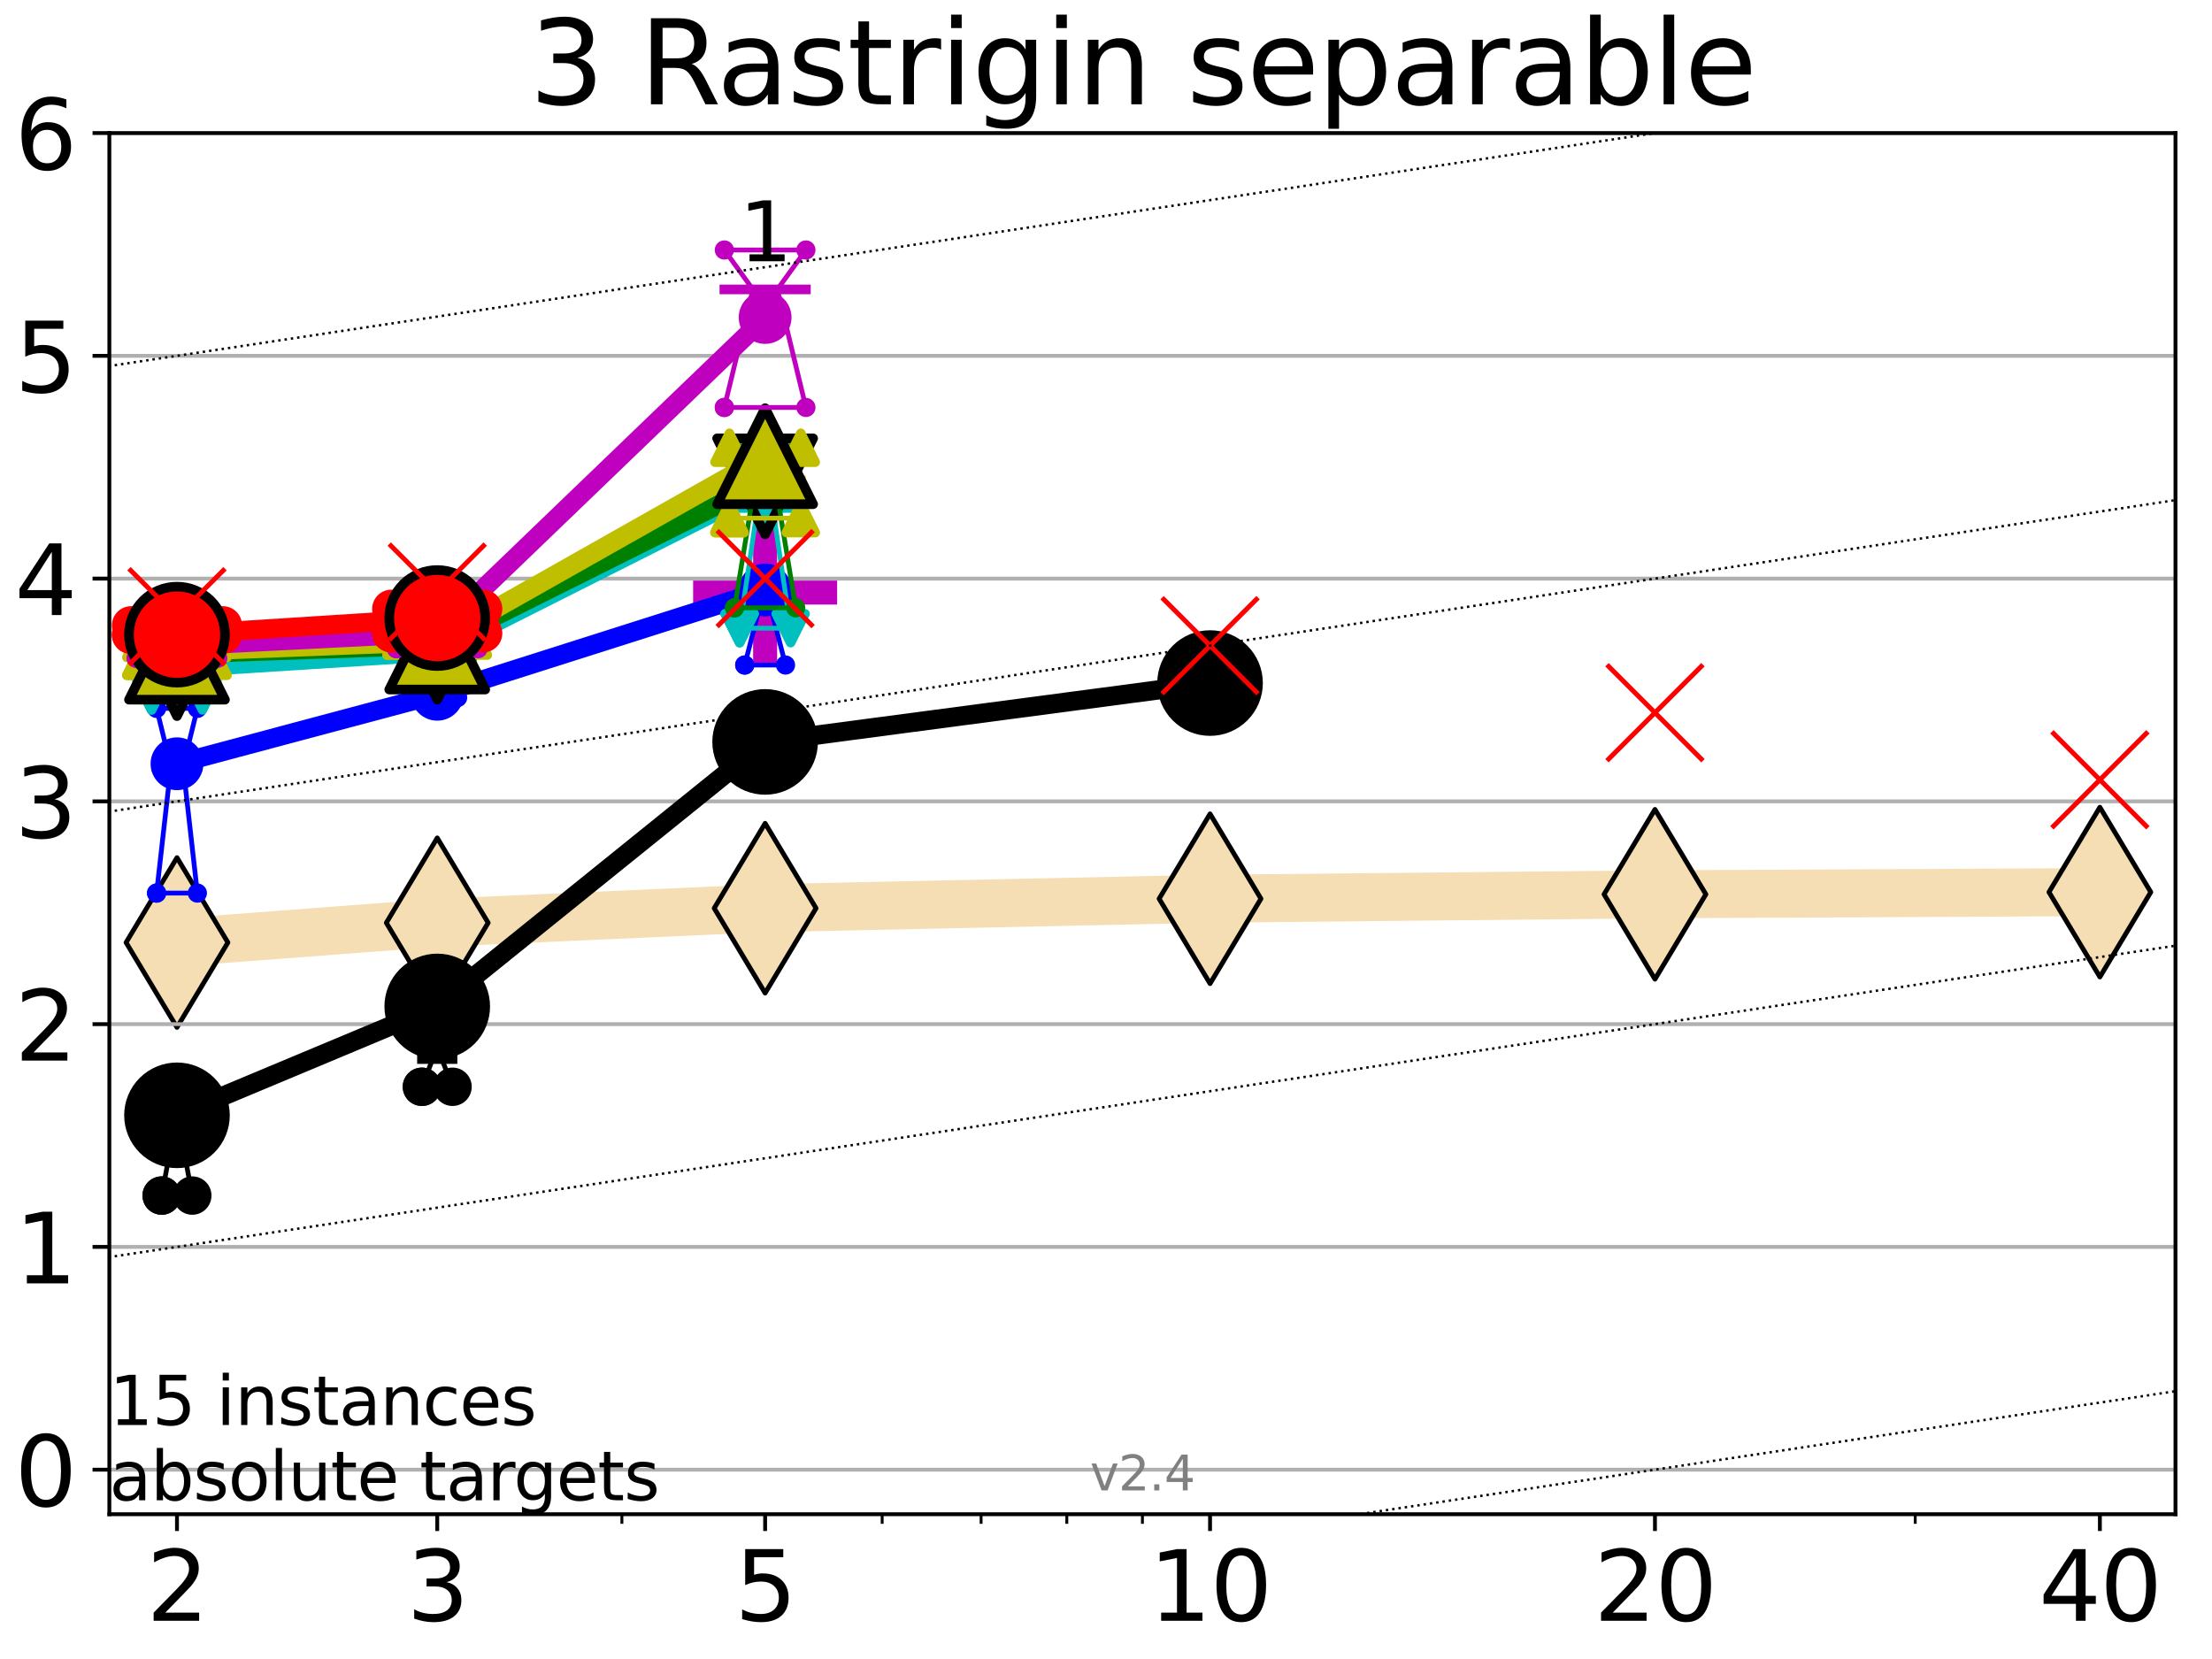 <?xml version="1.0" encoding="utf-8" standalone="no"?>
<!DOCTYPE svg PUBLIC "-//W3C//DTD SVG 1.1//EN"
  "http://www.w3.org/Graphics/SVG/1.1/DTD/svg11.dtd">
<svg height="345.6pt" version="1.1" viewBox="0 0 460.8 345.6" width="460.8pt" xmlns="http://www.w3.org/2000/svg" xmlns:xlink="http://www.w3.org/1999/xlink">
 <defs>
  <style type="text/css">*{stroke-linecap:butt;stroke-linejoin:round;}</style>
 </defs>
 <g id="figure_1">
  <g id="patch_1">
   <path d="M 0 345.6 
L 460.8 345.6 
L 460.8 0 
L 0 0 
z
" style="fill:#ffffff;"/>
  </g>
  <g id="axes_1">
   <g id="patch_2">
    <path d="M 22.78 315.44 
L 453.192 315.44 
L 453.192 27.72 
L 22.78 27.72 
z
" style="fill:#ffffff;"/>
   </g>
   <g id="line2d_1">
    <path clip-path="url(#p8e8a5706b9)" d="M 36.868 196.341 
L 91.085 192.238 
L 159.39 189.198 
L 252.074 187.224 
L 344.758 186.3 
L 437.443 185.842 
" style="fill:none;stroke:#f5deb3;stroke-linecap:square;stroke-width:10;"/>
    <defs>
     <path d="M 0 17.678 
L 10.607 0 
L 0 -17.678 
L -10.607 0 
z
" id="md63a94fd30" style="stroke:#000000;stroke-linejoin:miter;"/>
    </defs>
    <g clip-path="url(#p8e8a5706b9)">
     <use style="fill:#f5deb3;stroke:#000000;stroke-linejoin:miter;" x="36.868" xlink:href="#md63a94fd30" y="196.341"/>
     <use style="fill:#f5deb3;stroke:#000000;stroke-linejoin:miter;" x="91.085" xlink:href="#md63a94fd30" y="192.238"/>
     <use style="fill:#f5deb3;stroke:#000000;stroke-linejoin:miter;" x="159.39" xlink:href="#md63a94fd30" y="189.198"/>
     <use style="fill:#f5deb3;stroke:#000000;stroke-linejoin:miter;" x="252.074" xlink:href="#md63a94fd30" y="187.224"/>
     <use style="fill:#f5deb3;stroke:#000000;stroke-linejoin:miter;" x="344.758" xlink:href="#md63a94fd30" y="186.3"/>
     <use style="fill:#f5deb3;stroke:#000000;stroke-linejoin:miter;" x="437.443" xlink:href="#md63a94fd30" y="185.842"/>
    </g>
   </g>
   <g id="line2d_2">
    <defs>
     <path d="M -15 0 
L 15 0 
M 0 15 
L 0 -15 
" id="mc6b2854068" style="stroke:#bf00bf;stroke-width:5;"/>
    </defs>
    <g clip-path="url(#p8e8a5706b9)">
     <use style="fill:#bf00bf;stroke:#bf00bf;stroke-width:5;" x="159.39" xlink:href="#mc6b2854068" y="123.44"/>
    </g>
   </g>
   <g id="matplotlib.axis_1">
    <g id="xtick_1">
     <g id="line2d_3">
      <defs>
       <path d="M 0 0 
L 0 3.5 
" id="m0529347d96" style="stroke:#000000;stroke-width:0.8;"/>
      </defs>
      <g>
       <use style="stroke:#000000;stroke-width:0.8;" x="36.868" xlink:href="#m0529347d96" y="315.44"/>
      </g>
     </g>
     <g id="text_1">
      <!-- 2 -->
      <g transform="translate(30.506 337.637)scale(0.2 -0.2)">
       <defs>
        <path d="M 1228 531 
L 3431 531 
L 3431 0 
L 469 0 
L 469 531 
Q 828 903 1448 1529 
Q 2069 2156 2228 2338 
Q 2531 2678 2651 2914 
Q 2772 3150 2772 3378 
Q 2772 3750 2511 3984 
Q 2250 4219 1831 4219 
Q 1534 4219 1204 4116 
Q 875 4013 500 3803 
L 500 4441 
Q 881 4594 1212 4672 
Q 1544 4750 1819 4750 
Q 2544 4750 2975 4387 
Q 3406 4025 3406 3419 
Q 3406 3131 3298 2873 
Q 3191 2616 2906 2266 
Q 2828 2175 2409 1742 
Q 1991 1309 1228 531 
z
" id="DejaVuSans-32" transform="scale(0.016)"/>
       </defs>
       <use xlink:href="#DejaVuSans-32"/>
      </g>
     </g>
    </g>
    <g id="xtick_2">
     <g id="line2d_4">
      <g>
       <use style="stroke:#000000;stroke-width:0.8;" x="91.085" xlink:href="#m0529347d96" y="315.44"/>
      </g>
     </g>
     <g id="text_2">
      <!-- 3 -->
      <g transform="translate(84.723 337.637)scale(0.2 -0.2)">
       <defs>
        <path d="M 2597 2516 
Q 3050 2419 3304 2112 
Q 3559 1806 3559 1356 
Q 3559 666 3084 287 
Q 2609 -91 1734 -91 
Q 1441 -91 1130 -33 
Q 819 25 488 141 
L 488 750 
Q 750 597 1062 519 
Q 1375 441 1716 441 
Q 2309 441 2620 675 
Q 2931 909 2931 1356 
Q 2931 1769 2642 2001 
Q 2353 2234 1838 2234 
L 1294 2234 
L 1294 2753 
L 1863 2753 
Q 2328 2753 2575 2939 
Q 2822 3125 2822 3475 
Q 2822 3834 2567 4026 
Q 2313 4219 1838 4219 
Q 1578 4219 1281 4162 
Q 984 4106 628 3988 
L 628 4550 
Q 988 4650 1302 4700 
Q 1616 4750 1894 4750 
Q 2613 4750 3031 4423 
Q 3450 4097 3450 3541 
Q 3450 3153 3228 2886 
Q 3006 2619 2597 2516 
z
" id="DejaVuSans-33" transform="scale(0.016)"/>
       </defs>
       <use xlink:href="#DejaVuSans-33"/>
      </g>
     </g>
    </g>
    <g id="xtick_3">
     <g id="line2d_5">
      <g>
       <use style="stroke:#000000;stroke-width:0.8;" x="159.39" xlink:href="#m0529347d96" y="315.44"/>
      </g>
     </g>
     <g id="text_3">
      <!-- 5 -->
      <g transform="translate(153.028 337.637)scale(0.2 -0.2)">
       <defs>
        <path d="M 691 4666 
L 3169 4666 
L 3169 4134 
L 1269 4134 
L 1269 2991 
Q 1406 3038 1543 3061 
Q 1681 3084 1819 3084 
Q 2600 3084 3056 2656 
Q 3513 2228 3513 1497 
Q 3513 744 3044 326 
Q 2575 -91 1722 -91 
Q 1428 -91 1123 -41 
Q 819 9 494 109 
L 494 744 
Q 775 591 1075 516 
Q 1375 441 1709 441 
Q 2250 441 2565 725 
Q 2881 1009 2881 1497 
Q 2881 1984 2565 2268 
Q 2250 2553 1709 2553 
Q 1456 2553 1204 2497 
Q 953 2441 691 2322 
L 691 4666 
z
" id="DejaVuSans-35" transform="scale(0.016)"/>
       </defs>
       <use xlink:href="#DejaVuSans-35"/>
      </g>
     </g>
    </g>
    <g id="xtick_4">
     <g id="line2d_6">
      <g>
       <use style="stroke:#000000;stroke-width:0.8;" x="252.074" xlink:href="#m0529347d96" y="315.44"/>
      </g>
     </g>
     <g id="text_4">
      <!-- 10 -->
      <g transform="translate(239.349 337.637)scale(0.2 -0.2)">
       <defs>
        <path d="M 794 531 
L 1825 531 
L 1825 4091 
L 703 3866 
L 703 4441 
L 1819 4666 
L 2450 4666 
L 2450 531 
L 3481 531 
L 3481 0 
L 794 0 
L 794 531 
z
" id="DejaVuSans-31" transform="scale(0.016)"/>
        <path d="M 2034 4250 
Q 1547 4250 1301 3770 
Q 1056 3291 1056 2328 
Q 1056 1369 1301 889 
Q 1547 409 2034 409 
Q 2525 409 2770 889 
Q 3016 1369 3016 2328 
Q 3016 3291 2770 3770 
Q 2525 4250 2034 4250 
z
M 2034 4750 
Q 2819 4750 3233 4129 
Q 3647 3509 3647 2328 
Q 3647 1150 3233 529 
Q 2819 -91 2034 -91 
Q 1250 -91 836 529 
Q 422 1150 422 2328 
Q 422 3509 836 4129 
Q 1250 4750 2034 4750 
z
" id="DejaVuSans-30" transform="scale(0.016)"/>
       </defs>
       <use xlink:href="#DejaVuSans-31"/>
       <use x="63.623" xlink:href="#DejaVuSans-30"/>
      </g>
     </g>
    </g>
    <g id="xtick_5">
     <g id="line2d_7">
      <g>
       <use style="stroke:#000000;stroke-width:0.8;" x="344.758" xlink:href="#m0529347d96" y="315.44"/>
      </g>
     </g>
     <g id="text_5">
      <!-- 20 -->
      <g transform="translate(332.033 337.637)scale(0.2 -0.2)">
       <use xlink:href="#DejaVuSans-32"/>
       <use x="63.623" xlink:href="#DejaVuSans-30"/>
      </g>
     </g>
    </g>
    <g id="xtick_6">
     <g id="line2d_8">
      <g>
       <use style="stroke:#000000;stroke-width:0.8;" x="437.443" xlink:href="#m0529347d96" y="315.44"/>
      </g>
     </g>
     <g id="text_6">
      <!-- 40 -->
      <g transform="translate(424.718 337.637)scale(0.2 -0.2)">
       <defs>
        <path d="M 2419 4116 
L 825 1625 
L 2419 1625 
L 2419 4116 
z
M 2253 4666 
L 3047 4666 
L 3047 1625 
L 3713 1625 
L 3713 1100 
L 3047 1100 
L 3047 0 
L 2419 0 
L 2419 1100 
L 313 1100 
L 313 1709 
L 2253 4666 
z
" id="DejaVuSans-34" transform="scale(0.016)"/>
       </defs>
       <use xlink:href="#DejaVuSans-34"/>
       <use x="63.623" xlink:href="#DejaVuSans-30"/>
      </g>
     </g>
    </g>
    <g id="xtick_7">
     <g id="line2d_9">
      <defs>
       <path d="M 0 0 
L 0 2 
" id="md734c65cd4" style="stroke:#000000;stroke-width:0.6;"/>
      </defs>
      <g>
       <use style="stroke:#000000;stroke-width:0.6;" x="129.552" xlink:href="#md734c65cd4" y="315.44"/>
      </g>
     </g>
    </g>
    <g id="xtick_8">
     <g id="line2d_10">
      <g>
       <use style="stroke:#000000;stroke-width:0.6;" x="183.769" xlink:href="#md734c65cd4" y="315.44"/>
      </g>
     </g>
    </g>
    <g id="xtick_9">
     <g id="line2d_11">
      <g>
       <use style="stroke:#000000;stroke-width:0.6;" x="204.381" xlink:href="#md734c65cd4" y="315.44"/>
      </g>
     </g>
    </g>
    <g id="xtick_10">
     <g id="line2d_12">
      <g>
       <use style="stroke:#000000;stroke-width:0.6;" x="222.237" xlink:href="#md734c65cd4" y="315.44"/>
      </g>
     </g>
    </g>
    <g id="xtick_11">
     <g id="line2d_13">
      <g>
       <use style="stroke:#000000;stroke-width:0.6;" x="237.986" xlink:href="#md734c65cd4" y="315.44"/>
      </g>
     </g>
    </g>
    <g id="xtick_12">
     <g id="line2d_14">
      <g>
       <use style="stroke:#000000;stroke-width:0.6;" x="398.975" xlink:href="#md734c65cd4" y="315.44"/>
      </g>
     </g>
    </g>
   </g>
   <g id="matplotlib.axis_2">
    <g id="ytick_1">
     <g id="line2d_15">
      <path clip-path="url(#p8e8a5706b9)" d="M 22.78 306.159 
L 453.192 306.159 
" style="fill:none;stroke:#b0b0b0;stroke-linecap:square;stroke-width:0.8;"/>
     </g>
     <g id="line2d_16">
      <defs>
       <path d="M 0 0 
L -3.5 0 
" id="ma3494075d1" style="stroke:#000000;stroke-width:0.8;"/>
      </defs>
      <g>
       <use style="stroke:#000000;stroke-width:0.8;" x="22.78" xlink:href="#ma3494075d1" y="306.159"/>
      </g>
     </g>
     <g id="text_7">
      <!-- 0 -->
      <g transform="translate(3.055 313.757)scale(0.2 -0.2)">
       <use xlink:href="#DejaVuSans-30"/>
      </g>
     </g>
    </g>
    <g id="ytick_2">
     <g id="line2d_17">
      <path clip-path="url(#p8e8a5706b9)" d="M 22.78 259.752 
L 453.192 259.752 
" style="fill:none;stroke:#b0b0b0;stroke-linecap:square;stroke-width:0.8;"/>
     </g>
     <g id="line2d_18">
      <g>
       <use style="stroke:#000000;stroke-width:0.8;" x="22.78" xlink:href="#ma3494075d1" y="259.752"/>
      </g>
     </g>
     <g id="text_8">
      <!-- 1 -->
      <g transform="translate(3.055 267.351)scale(0.2 -0.2)">
       <use xlink:href="#DejaVuSans-31"/>
      </g>
     </g>
    </g>
    <g id="ytick_3">
     <g id="line2d_19">
      <path clip-path="url(#p8e8a5706b9)" d="M 22.78 213.346 
L 453.192 213.346 
" style="fill:none;stroke:#b0b0b0;stroke-linecap:square;stroke-width:0.8;"/>
     </g>
     <g id="line2d_20">
      <g>
       <use style="stroke:#000000;stroke-width:0.8;" x="22.78" xlink:href="#ma3494075d1" y="213.346"/>
      </g>
     </g>
     <g id="text_9">
      <!-- 2 -->
      <g transform="translate(3.055 220.944)scale(0.2 -0.2)">
       <use xlink:href="#DejaVuSans-32"/>
      </g>
     </g>
    </g>
    <g id="ytick_4">
     <g id="line2d_21">
      <path clip-path="url(#p8e8a5706b9)" d="M 22.78 166.939 
L 453.192 166.939 
" style="fill:none;stroke:#b0b0b0;stroke-linecap:square;stroke-width:0.8;"/>
     </g>
     <g id="line2d_22">
      <g>
       <use style="stroke:#000000;stroke-width:0.8;" x="22.78" xlink:href="#ma3494075d1" y="166.939"/>
      </g>
     </g>
     <g id="text_10">
      <!-- 3 -->
      <g transform="translate(3.055 174.538)scale(0.2 -0.2)">
       <use xlink:href="#DejaVuSans-33"/>
      </g>
     </g>
    </g>
    <g id="ytick_5">
     <g id="line2d_23">
      <path clip-path="url(#p8e8a5706b9)" d="M 22.78 120.533 
L 453.192 120.533 
" style="fill:none;stroke:#b0b0b0;stroke-linecap:square;stroke-width:0.8;"/>
     </g>
     <g id="line2d_24">
      <g>
       <use style="stroke:#000000;stroke-width:0.8;" x="22.78" xlink:href="#ma3494075d1" y="120.533"/>
      </g>
     </g>
     <g id="text_11">
      <!-- 4 -->
      <g transform="translate(3.055 128.131)scale(0.2 -0.2)">
       <use xlink:href="#DejaVuSans-34"/>
      </g>
     </g>
    </g>
    <g id="ytick_6">
     <g id="line2d_25">
      <path clip-path="url(#p8e8a5706b9)" d="M 22.78 74.126 
L 453.192 74.126 
" style="fill:none;stroke:#b0b0b0;stroke-linecap:square;stroke-width:0.8;"/>
     </g>
     <g id="line2d_26">
      <g>
       <use style="stroke:#000000;stroke-width:0.8;" x="22.78" xlink:href="#ma3494075d1" y="74.126"/>
      </g>
     </g>
     <g id="text_12">
      <!-- 5 -->
      <g transform="translate(3.055 81.725)scale(0.2 -0.2)">
       <use xlink:href="#DejaVuSans-35"/>
      </g>
     </g>
    </g>
    <g id="ytick_7">
     <g id="line2d_27">
      <path clip-path="url(#p8e8a5706b9)" d="M 22.78 27.72 
L 453.192 27.72 
" style="fill:none;stroke:#b0b0b0;stroke-linecap:square;stroke-width:0.8;"/>
     </g>
     <g id="line2d_28">
      <g>
       <use style="stroke:#000000;stroke-width:0.8;" x="22.78" xlink:href="#ma3494075d1" y="27.72"/>
      </g>
     </g>
     <g id="text_13">
      <!-- 6 -->
      <g transform="translate(3.055 35.318)scale(0.2 -0.2)">
       <defs>
        <path d="M 2113 2584 
Q 1688 2584 1439 2293 
Q 1191 2003 1191 1497 
Q 1191 994 1439 701 
Q 1688 409 2113 409 
Q 2538 409 2786 701 
Q 3034 994 3034 1497 
Q 3034 2003 2786 2293 
Q 2538 2584 2113 2584 
z
M 3366 4563 
L 3366 3988 
Q 3128 4100 2886 4159 
Q 2644 4219 2406 4219 
Q 1781 4219 1451 3797 
Q 1122 3375 1075 2522 
Q 1259 2794 1537 2939 
Q 1816 3084 2150 3084 
Q 2853 3084 3261 2657 
Q 3669 2231 3669 1497 
Q 3669 778 3244 343 
Q 2819 -91 2113 -91 
Q 1303 -91 875 529 
Q 447 1150 447 2328 
Q 447 3434 972 4092 
Q 1497 4750 2381 4750 
Q 2619 4750 2861 4703 
Q 3103 4656 3366 4563 
z
" id="DejaVuSans-36" transform="scale(0.016)"/>
       </defs>
       <use xlink:href="#DejaVuSans-36"/>
      </g>
     </g>
    </g>
   </g>
   <g id="line2d_29">
    <path clip-path="url(#p8e8a5706b9)" d="M 33.682 249.058 
L 35.912 237.113 
L 33.682 227.723 
L 40.054 227.723 
L 37.824 237.113 
L 40.054 249.058 
L 33.682 249.058 
" style="fill:none;stroke:#000000;stroke-linecap:square;"/>
   </g>
   <g id="line2d_30">
    <path clip-path="url(#p8e8a5706b9)" d="M 33.682 249.058 
L 40.054 249.058 
L 40.054 227.723 
L 33.682 227.723 
L 33.682 249.058 
" style="fill:none;"/>
    <defs>
     <path d="M 0 3 
C 0.796 3 1.559 2.684 2.121 2.121 
C 2.684 1.559 3 0.796 3 0 
C 3 -0.796 2.684 -1.559 2.121 -2.121 
C 1.559 -2.684 0.796 -3 0 -3 
C -0.796 -3 -1.559 -2.684 -2.121 -2.121 
C -2.684 -1.559 -3 -0.796 -3 0 
C -3 0.796 -2.684 1.559 -2.121 2.121 
C -1.559 2.684 -0.796 3 0 3 
z
" id="mcd2c09e841" style="stroke:#000000;stroke-width:2;"/>
    </defs>
    <g clip-path="url(#p8e8a5706b9)">
     <use style="stroke:#000000;stroke-width:2;" x="33.682" xlink:href="#mcd2c09e841" y="249.058"/>
     <use style="stroke:#000000;stroke-width:2;" x="40.054" xlink:href="#mcd2c09e841" y="249.058"/>
     <use style="stroke:#000000;stroke-width:2;" x="40.054" xlink:href="#mcd2c09e841" y="227.723"/>
     <use style="stroke:#000000;stroke-width:2;" x="33.682" xlink:href="#mcd2c09e841" y="227.723"/>
     <use style="stroke:#000000;stroke-width:2;" x="33.682" xlink:href="#mcd2c09e841" y="249.058"/>
    </g>
   </g>
   <g id="line2d_31">
    <path clip-path="url(#p8e8a5706b9)" d="M 33.682 237.113 
L 40.054 237.113 
" style="fill:none;stroke:#000000;stroke-linecap:square;stroke-width:2;"/>
   </g>
   <g id="line2d_32">
    <path clip-path="url(#p8e8a5706b9)" d="M 87.899 226.396 
L 90.129 220.63 
L 87.899 212.555 
L 94.271 212.555 
L 92.041 220.63 
L 94.271 226.396 
L 87.899 226.396 
" style="fill:none;stroke:#000000;stroke-linecap:square;"/>
   </g>
   <g id="line2d_33">
    <path clip-path="url(#p8e8a5706b9)" d="M 87.899 226.396 
L 94.271 226.396 
L 94.271 212.555 
L 87.899 212.555 
L 87.899 226.396 
" style="fill:none;"/>
    <g clip-path="url(#p8e8a5706b9)">
     <use style="stroke:#000000;stroke-width:2;" x="87.899" xlink:href="#mcd2c09e841" y="226.396"/>
     <use style="stroke:#000000;stroke-width:2;" x="94.271" xlink:href="#mcd2c09e841" y="226.396"/>
     <use style="stroke:#000000;stroke-width:2;" x="94.271" xlink:href="#mcd2c09e841" y="212.555"/>
     <use style="stroke:#000000;stroke-width:2;" x="87.899" xlink:href="#mcd2c09e841" y="212.555"/>
     <use style="stroke:#000000;stroke-width:2;" x="87.899" xlink:href="#mcd2c09e841" y="226.396"/>
    </g>
   </g>
   <g id="line2d_34">
    <path clip-path="url(#p8e8a5706b9)" d="M 87.899 220.63 
L 94.271 220.63 
" style="fill:none;stroke:#000000;stroke-linecap:square;stroke-width:2;"/>
   </g>
   <g id="line2d_35">
    <path clip-path="url(#p8e8a5706b9)" d="M 156.204 154.35 
L 158.434 152.943 
L 156.204 150.796 
L 162.576 150.796 
L 160.346 152.943 
L 162.576 154.35 
L 156.204 154.35 
" style="fill:none;stroke:#000000;stroke-linecap:square;"/>
   </g>
   <g id="line2d_36">
    <path clip-path="url(#p8e8a5706b9)" d="M 156.204 154.35 
L 162.576 154.35 
L 162.576 150.796 
L 156.204 150.796 
L 156.204 154.35 
" style="fill:none;"/>
    <g clip-path="url(#p8e8a5706b9)">
     <use style="stroke:#000000;stroke-width:2;" x="156.204" xlink:href="#mcd2c09e841" y="154.35"/>
     <use style="stroke:#000000;stroke-width:2;" x="162.576" xlink:href="#mcd2c09e841" y="154.35"/>
     <use style="stroke:#000000;stroke-width:2;" x="162.576" xlink:href="#mcd2c09e841" y="150.796"/>
     <use style="stroke:#000000;stroke-width:2;" x="156.204" xlink:href="#mcd2c09e841" y="150.796"/>
     <use style="stroke:#000000;stroke-width:2;" x="156.204" xlink:href="#mcd2c09e841" y="154.35"/>
    </g>
   </g>
   <g id="line2d_37">
    <path clip-path="url(#p8e8a5706b9)" d="M 156.204 152.943 
L 162.576 152.943 
" style="fill:none;stroke:#000000;stroke-linecap:square;stroke-width:2;"/>
   </g>
   <g id="line2d_38">
    <path clip-path="url(#p8e8a5706b9)" d="M 248.888 144.959 
L 251.118 142.253 
L 248.888 139.691 
L 255.26 139.691 
L 253.03 142.253 
L 255.26 144.959 
L 248.888 144.959 
" style="fill:none;stroke:#000000;stroke-linecap:square;"/>
   </g>
   <g id="line2d_39">
    <path clip-path="url(#p8e8a5706b9)" d="M 248.888 144.959 
L 255.26 144.959 
L 255.26 139.691 
L 248.888 139.691 
L 248.888 144.959 
" style="fill:none;"/>
    <g clip-path="url(#p8e8a5706b9)">
     <use style="stroke:#000000;stroke-width:2;" x="248.888" xlink:href="#mcd2c09e841" y="144.959"/>
     <use style="stroke:#000000;stroke-width:2;" x="255.26" xlink:href="#mcd2c09e841" y="144.959"/>
     <use style="stroke:#000000;stroke-width:2;" x="255.26" xlink:href="#mcd2c09e841" y="139.691"/>
     <use style="stroke:#000000;stroke-width:2;" x="248.888" xlink:href="#mcd2c09e841" y="139.691"/>
     <use style="stroke:#000000;stroke-width:2;" x="248.888" xlink:href="#mcd2c09e841" y="144.959"/>
    </g>
   </g>
   <g id="line2d_40">
    <path clip-path="url(#p8e8a5706b9)" d="M 248.888 142.253 
L 255.26 142.253 
" style="fill:none;stroke:#000000;stroke-linecap:square;stroke-width:2;"/>
   </g>
   <g id="line2d_41">
    <path clip-path="url(#p8e8a5706b9)" d="M 36.868 232.34 
L 91.085 209.66 
" style="fill:none;stroke:#000000;stroke-linecap:square;stroke-width:4;"/>
   </g>
   <g id="line2d_42">
    <path clip-path="url(#p8e8a5706b9)" d="M 91.085 209.66 
L 159.39 154.554 
" style="fill:none;stroke:#000000;stroke-linecap:square;stroke-width:4;"/>
   </g>
   <g id="line2d_43">
    <path clip-path="url(#p8e8a5706b9)" d="M 159.39 154.554 
L 252.074 142.294 
" style="fill:none;stroke:#000000;stroke-linecap:square;stroke-width:4;"/>
   </g>
   <g id="line2d_44">
    <path clip-path="url(#p8e8a5706b9)" d="M 36.868 232.34 
L 91.085 209.66 
L 159.39 154.554 
L 252.074 142.294 
" style="fill:none;"/>
    <defs>
     <path d="M 0 10 
C 2.652 10 5.196 8.946 7.071 7.071 
C 8.946 5.196 10 2.652 10 0 
C 10 -2.652 8.946 -5.196 7.071 -7.071 
C 5.196 -8.946 2.652 -10 0 -10 
C -2.652 -10 -5.196 -8.946 -7.071 -7.071 
C -8.946 -5.196 -10 -2.652 -10 0 
C -10 2.652 -8.946 5.196 -7.071 7.071 
C -5.196 8.946 -2.652 10 0 10 
z
" id="m77a0510c3b" style="stroke:#000000;stroke-width:2;"/>
    </defs>
    <g clip-path="url(#p8e8a5706b9)">
     <use style="stroke:#000000;stroke-width:2;" x="36.868" xlink:href="#m77a0510c3b" y="232.34"/>
     <use style="stroke:#000000;stroke-width:2;" x="91.085" xlink:href="#m77a0510c3b" y="209.66"/>
     <use style="stroke:#000000;stroke-width:2;" x="159.39" xlink:href="#m77a0510c3b" y="154.554"/>
     <use style="stroke:#000000;stroke-width:2;" x="252.074" xlink:href="#m77a0510c3b" y="142.294"/>
    </g>
   </g>
   <g id="line2d_45">
    <path clip-path="url(#p8e8a5706b9)" d="M 32.62 186.046 
L 35.594 159.674 
L 32.62 147.57 
L 41.116 147.57 
L 38.143 159.674 
L 41.116 186.046 
L 32.62 186.046 
" style="fill:none;stroke:#0000ff;stroke-linecap:square;"/>
   </g>
   <g id="line2d_46">
    <path clip-path="url(#p8e8a5706b9)" d="M 32.62 186.046 
L 41.116 186.046 
L 41.116 147.57 
L 32.62 147.57 
L 32.62 186.046 
" style="fill:none;"/>
    <defs>
     <path d="M 0 1.5 
C 0.398 1.5 0.779 1.342 1.061 1.061 
C 1.342 0.779 1.5 0.398 1.5 0 
C 1.5 -0.398 1.342 -0.779 1.061 -1.061 
C 0.779 -1.342 0.398 -1.5 0 -1.5 
C -0.398 -1.5 -0.779 -1.342 -1.061 -1.061 
C -1.342 -0.779 -1.5 -0.398 -1.5 0 
C -1.5 0.398 -1.342 0.779 -1.061 1.061 
C -0.779 1.342 -0.398 1.5 0 1.5 
z
" id="m86baa9e2b4" style="stroke:#0000ff;"/>
    </defs>
    <g clip-path="url(#p8e8a5706b9)">
     <use style="fill:#0000ff;stroke:#0000ff;" x="32.62" xlink:href="#m86baa9e2b4" y="186.046"/>
     <use style="fill:#0000ff;stroke:#0000ff;" x="41.116" xlink:href="#m86baa9e2b4" y="186.046"/>
     <use style="fill:#0000ff;stroke:#0000ff;" x="41.116" xlink:href="#m86baa9e2b4" y="147.57"/>
     <use style="fill:#0000ff;stroke:#0000ff;" x="32.62" xlink:href="#m86baa9e2b4" y="147.57"/>
     <use style="fill:#0000ff;stroke:#0000ff;" x="32.62" xlink:href="#m86baa9e2b4" y="186.046"/>
    </g>
   </g>
   <g id="line2d_47">
    <path clip-path="url(#p8e8a5706b9)" d="M 32.62 159.674 
L 41.116 159.674 
" style="fill:none;stroke:#0000ff;stroke-linecap:square;stroke-width:2;"/>
   </g>
   <g id="line2d_48">
    <path clip-path="url(#p8e8a5706b9)" d="M 86.837 145.315 
L 89.811 142.588 
L 86.837 141.77 
L 95.333 141.77 
L 92.359 142.588 
L 95.333 145.315 
L 86.837 145.315 
" style="fill:none;stroke:#0000ff;stroke-linecap:square;"/>
   </g>
   <g id="line2d_49">
    <path clip-path="url(#p8e8a5706b9)" d="M 86.837 145.315 
L 95.333 145.315 
L 95.333 141.77 
L 86.837 141.77 
L 86.837 145.315 
" style="fill:none;"/>
    <g clip-path="url(#p8e8a5706b9)">
     <use style="fill:#0000ff;stroke:#0000ff;" x="86.837" xlink:href="#m86baa9e2b4" y="145.315"/>
     <use style="fill:#0000ff;stroke:#0000ff;" x="95.333" xlink:href="#m86baa9e2b4" y="145.315"/>
     <use style="fill:#0000ff;stroke:#0000ff;" x="95.333" xlink:href="#m86baa9e2b4" y="141.77"/>
     <use style="fill:#0000ff;stroke:#0000ff;" x="86.837" xlink:href="#m86baa9e2b4" y="141.77"/>
     <use style="fill:#0000ff;stroke:#0000ff;" x="86.837" xlink:href="#m86baa9e2b4" y="145.315"/>
    </g>
   </g>
   <g id="line2d_50">
    <path clip-path="url(#p8e8a5706b9)" d="M 86.837 142.588 
L 95.333 142.588 
" style="fill:none;stroke:#0000ff;stroke-linecap:square;stroke-width:2;"/>
   </g>
   <g id="line2d_51">
    <path clip-path="url(#p8e8a5706b9)" d="M 155.142 138.539 
L 158.116 126.937 
L 155.142 125.697 
L 163.638 125.697 
L 160.665 126.937 
L 163.638 138.539 
L 155.142 138.539 
" style="fill:none;stroke:#0000ff;stroke-linecap:square;"/>
   </g>
   <g id="line2d_52">
    <path clip-path="url(#p8e8a5706b9)" d="M 155.142 138.539 
L 163.638 138.539 
L 163.638 125.697 
L 155.142 125.697 
L 155.142 138.539 
" style="fill:none;"/>
    <g clip-path="url(#p8e8a5706b9)">
     <use style="fill:#0000ff;stroke:#0000ff;" x="155.142" xlink:href="#m86baa9e2b4" y="138.539"/>
     <use style="fill:#0000ff;stroke:#0000ff;" x="163.638" xlink:href="#m86baa9e2b4" y="138.539"/>
     <use style="fill:#0000ff;stroke:#0000ff;" x="163.638" xlink:href="#m86baa9e2b4" y="125.697"/>
     <use style="fill:#0000ff;stroke:#0000ff;" x="155.142" xlink:href="#m86baa9e2b4" y="125.697"/>
     <use style="fill:#0000ff;stroke:#0000ff;" x="155.142" xlink:href="#m86baa9e2b4" y="138.539"/>
    </g>
   </g>
   <g id="line2d_53">
    <path clip-path="url(#p8e8a5706b9)" d="M 155.142 126.937 
L 163.638 126.937 
" style="fill:none;stroke:#0000ff;stroke-linecap:square;stroke-width:2;"/>
   </g>
   <g id="line2d_54">
    <path clip-path="url(#p8e8a5706b9)" d="M 36.868 159.105 
L 91.085 144.628 
" style="fill:none;stroke:#0000ff;stroke-linecap:square;stroke-width:4;"/>
   </g>
   <g id="line2d_55">
    <path clip-path="url(#p8e8a5706b9)" d="M 91.085 144.628 
L 159.39 122.901 
" style="fill:none;stroke:#0000ff;stroke-linecap:square;stroke-width:4;"/>
   </g>
   <g id="line2d_56">
    <path clip-path="url(#p8e8a5706b9)" d="M 36.868 159.105 
L 91.085 144.628 
L 159.39 122.901 
" style="fill:none;"/>
    <defs>
     <path d="M 0 5 
C 1.326 5 2.598 4.473 3.536 3.536 
C 4.473 2.598 5 1.326 5 0 
C 5 -1.326 4.473 -2.598 3.536 -3.536 
C 2.598 -4.473 1.326 -5 0 -5 
C -1.326 -5 -2.598 -4.473 -3.536 -3.536 
C -4.473 -2.598 -5 -1.326 -5 0 
C -5 1.326 -4.473 2.598 -3.536 3.536 
C -2.598 4.473 -1.326 5 0 5 
z
" id="m05018e6ad8" style="stroke:#0000ff;"/>
    </defs>
    <g clip-path="url(#p8e8a5706b9)">
     <use style="fill:#0000ff;stroke:#0000ff;" x="36.868" xlink:href="#m05018e6ad8" y="159.105"/>
     <use style="fill:#0000ff;stroke:#0000ff;" x="91.085" xlink:href="#m05018e6ad8" y="144.628"/>
     <use style="fill:#0000ff;stroke:#0000ff;" x="159.39" xlink:href="#m05018e6ad8" y="122.901"/>
    </g>
   </g>
   <g id="line2d_57">
    <path clip-path="url(#p8e8a5706b9)" d="M 31.558 144.879 
L 35.275 138.241 
L 31.558 137.045 
L 42.178 137.045 
L 38.461 138.241 
L 42.178 144.879 
L 31.558 144.879 
" style="fill:none;stroke:#00bfbf;stroke-linecap:square;"/>
   </g>
   <g id="line2d_58">
    <path clip-path="url(#p8e8a5706b9)" d="M 31.558 144.879 
L 42.178 144.879 
L 42.178 137.045 
L 31.558 137.045 
L 31.558 144.879 
" style="fill:none;"/>
    <defs>
     <path d="M -0 3 
L 3 -3 
L -3 -3 
z
" id="m38ce423d3b" style="stroke:#00bfbf;stroke-linejoin:miter;stroke-width:2;"/>
    </defs>
    <g clip-path="url(#p8e8a5706b9)">
     <use style="fill:#00bfbf;stroke:#00bfbf;stroke-linejoin:miter;stroke-width:2;" x="31.558" xlink:href="#m38ce423d3b" y="144.879"/>
     <use style="fill:#00bfbf;stroke:#00bfbf;stroke-linejoin:miter;stroke-width:2;" x="42.178" xlink:href="#m38ce423d3b" y="144.879"/>
     <use style="fill:#00bfbf;stroke:#00bfbf;stroke-linejoin:miter;stroke-width:2;" x="42.178" xlink:href="#m38ce423d3b" y="137.045"/>
     <use style="fill:#00bfbf;stroke:#00bfbf;stroke-linejoin:miter;stroke-width:2;" x="31.558" xlink:href="#m38ce423d3b" y="137.045"/>
     <use style="fill:#00bfbf;stroke:#00bfbf;stroke-linejoin:miter;stroke-width:2;" x="31.558" xlink:href="#m38ce423d3b" y="144.879"/>
    </g>
   </g>
   <g id="line2d_59">
    <path clip-path="url(#p8e8a5706b9)" d="M 31.558 138.241 
L 42.178 138.241 
" style="fill:none;stroke:#00bfbf;stroke-linecap:square;stroke-width:2;"/>
   </g>
   <g id="line2d_60">
    <path clip-path="url(#p8e8a5706b9)" d="M 85.775 137.436 
L 89.492 136.739 
L 85.775 132.708 
L 96.395 132.708 
L 92.678 136.739 
L 96.395 137.436 
L 85.775 137.436 
" style="fill:none;stroke:#00bfbf;stroke-linecap:square;"/>
   </g>
   <g id="line2d_61">
    <path clip-path="url(#p8e8a5706b9)" d="M 85.775 137.436 
L 96.395 137.436 
L 96.395 132.708 
L 85.775 132.708 
L 85.775 137.436 
" style="fill:none;"/>
    <g clip-path="url(#p8e8a5706b9)">
     <use style="fill:#00bfbf;stroke:#00bfbf;stroke-linejoin:miter;stroke-width:2;" x="85.775" xlink:href="#m38ce423d3b" y="137.436"/>
     <use style="fill:#00bfbf;stroke:#00bfbf;stroke-linejoin:miter;stroke-width:2;" x="96.395" xlink:href="#m38ce423d3b" y="137.436"/>
     <use style="fill:#00bfbf;stroke:#00bfbf;stroke-linejoin:miter;stroke-width:2;" x="96.395" xlink:href="#m38ce423d3b" y="132.708"/>
     <use style="fill:#00bfbf;stroke:#00bfbf;stroke-linejoin:miter;stroke-width:2;" x="85.775" xlink:href="#m38ce423d3b" y="132.708"/>
     <use style="fill:#00bfbf;stroke:#00bfbf;stroke-linejoin:miter;stroke-width:2;" x="85.775" xlink:href="#m38ce423d3b" y="137.436"/>
    </g>
   </g>
   <g id="line2d_62">
    <path clip-path="url(#p8e8a5706b9)" d="M 85.775 136.739 
L 96.395 136.739 
" style="fill:none;stroke:#00bfbf;stroke-linecap:square;stroke-width:2;"/>
   </g>
   <g id="line2d_63">
    <path clip-path="url(#p8e8a5706b9)" d="M 154.08 130.868 
L 157.797 105.834 
L 154.08 94.923 
L 164.7 94.923 
L 160.983 105.834 
L 164.7 130.868 
L 154.08 130.868 
" style="fill:none;stroke:#00bfbf;stroke-linecap:square;"/>
   </g>
   <g id="line2d_64">
    <path clip-path="url(#p8e8a5706b9)" d="M 154.08 130.868 
L 164.7 130.868 
L 164.7 94.923 
L 154.08 94.923 
L 154.08 130.868 
" style="fill:none;"/>
    <g clip-path="url(#p8e8a5706b9)">
     <use style="fill:#00bfbf;stroke:#00bfbf;stroke-linejoin:miter;stroke-width:2;" x="154.08" xlink:href="#m38ce423d3b" y="130.868"/>
     <use style="fill:#00bfbf;stroke:#00bfbf;stroke-linejoin:miter;stroke-width:2;" x="164.7" xlink:href="#m38ce423d3b" y="130.868"/>
     <use style="fill:#00bfbf;stroke:#00bfbf;stroke-linejoin:miter;stroke-width:2;" x="164.7" xlink:href="#m38ce423d3b" y="94.923"/>
     <use style="fill:#00bfbf;stroke:#00bfbf;stroke-linejoin:miter;stroke-width:2;" x="154.08" xlink:href="#m38ce423d3b" y="94.923"/>
     <use style="fill:#00bfbf;stroke:#00bfbf;stroke-linejoin:miter;stroke-width:2;" x="154.08" xlink:href="#m38ce423d3b" y="130.868"/>
    </g>
   </g>
   <g id="line2d_65">
    <path clip-path="url(#p8e8a5706b9)" d="M 154.08 105.834 
L 164.7 105.834 
" style="fill:none;stroke:#00bfbf;stroke-linecap:square;stroke-width:2;"/>
   </g>
   <g id="line2d_66">
    <path clip-path="url(#p8e8a5706b9)" d="M 36.868 139.178 
L 91.085 135.741 
" style="fill:none;stroke:#00bfbf;stroke-linecap:square;stroke-width:4;"/>
   </g>
   <g id="line2d_67">
    <path clip-path="url(#p8e8a5706b9)" d="M 91.085 135.741 
L 159.39 101.316 
" style="fill:none;stroke:#00bfbf;stroke-linecap:square;stroke-width:4;"/>
   </g>
   <g id="line2d_68">
    <path clip-path="url(#p8e8a5706b9)" d="M 36.868 139.178 
L 91.085 135.741 
L 159.39 101.316 
" style="fill:none;"/>
    <defs>
     <path d="M -0 10 
L 10 -10 
L -10 -10 
z
" id="m042c1ae705" style="stroke:#000000;stroke-linejoin:miter;stroke-width:2;"/>
    </defs>
    <g clip-path="url(#p8e8a5706b9)">
     <use style="fill:#00bfbf;stroke:#000000;stroke-linejoin:miter;stroke-width:2;" x="36.868" xlink:href="#m042c1ae705" y="139.178"/>
     <use style="fill:#00bfbf;stroke:#000000;stroke-linejoin:miter;stroke-width:2;" x="91.085" xlink:href="#m042c1ae705" y="135.741"/>
     <use style="fill:#00bfbf;stroke:#000000;stroke-linejoin:miter;stroke-width:2;" x="159.39" xlink:href="#m042c1ae705" y="101.316"/>
    </g>
   </g>
   <g id="line2d_69">
    <path clip-path="url(#p8e8a5706b9)" d="M 30.496 140.212 
L 34.957 137.031 
L 30.496 134.384 
L 43.24 134.384 
L 38.78 137.031 
L 43.24 140.212 
L 30.496 140.212 
" style="fill:none;stroke:#008000;stroke-linecap:square;"/>
   </g>
   <g id="line2d_70">
    <path clip-path="url(#p8e8a5706b9)" d="M 30.496 140.212 
L 43.24 140.212 
L 43.24 134.384 
L 30.496 134.384 
L 30.496 140.212 
" style="fill:none;"/>
    <defs>
     <path d="M 0 1.5 
C 0.398 1.5 0.779 1.342 1.061 1.061 
C 1.342 0.779 1.5 0.398 1.5 0 
C 1.5 -0.398 1.342 -0.779 1.061 -1.061 
C 0.779 -1.342 0.398 -1.5 0 -1.5 
C -0.398 -1.5 -0.779 -1.342 -1.061 -1.061 
C -1.342 -0.779 -1.5 -0.398 -1.5 0 
C -1.5 0.398 -1.342 0.779 -1.061 1.061 
C -0.779 1.342 -0.398 1.5 0 1.5 
z
" id="m7a7976f0c4" style="stroke:#008000;"/>
    </defs>
    <g clip-path="url(#p8e8a5706b9)">
     <use style="fill:#008000;stroke:#008000;" x="30.496" xlink:href="#m7a7976f0c4" y="140.212"/>
     <use style="fill:#008000;stroke:#008000;" x="43.24" xlink:href="#m7a7976f0c4" y="140.212"/>
     <use style="fill:#008000;stroke:#008000;" x="43.24" xlink:href="#m7a7976f0c4" y="134.384"/>
     <use style="fill:#008000;stroke:#008000;" x="30.496" xlink:href="#m7a7976f0c4" y="134.384"/>
     <use style="fill:#008000;stroke:#008000;" x="30.496" xlink:href="#m7a7976f0c4" y="140.212"/>
    </g>
   </g>
   <g id="line2d_71">
    <path clip-path="url(#p8e8a5706b9)" d="M 30.496 137.031 
L 43.24 137.031 
" style="fill:none;stroke:#008000;stroke-linecap:square;stroke-width:2;"/>
   </g>
   <g id="line2d_72">
    <path clip-path="url(#p8e8a5706b9)" d="M 84.713 136.836 
L 89.173 135.29 
L 84.713 134.269 
L 97.457 134.269 
L 92.997 135.29 
L 97.457 136.836 
L 84.713 136.836 
" style="fill:none;stroke:#008000;stroke-linecap:square;"/>
   </g>
   <g id="line2d_73">
    <path clip-path="url(#p8e8a5706b9)" d="M 84.713 136.836 
L 97.457 136.836 
L 97.457 134.269 
L 84.713 134.269 
L 84.713 136.836 
" style="fill:none;"/>
    <g clip-path="url(#p8e8a5706b9)">
     <use style="fill:#008000;stroke:#008000;" x="84.713" xlink:href="#m7a7976f0c4" y="136.836"/>
     <use style="fill:#008000;stroke:#008000;" x="97.457" xlink:href="#m7a7976f0c4" y="136.836"/>
     <use style="fill:#008000;stroke:#008000;" x="97.457" xlink:href="#m7a7976f0c4" y="134.269"/>
     <use style="fill:#008000;stroke:#008000;" x="84.713" xlink:href="#m7a7976f0c4" y="134.269"/>
     <use style="fill:#008000;stroke:#008000;" x="84.713" xlink:href="#m7a7976f0c4" y="136.836"/>
    </g>
   </g>
   <g id="line2d_74">
    <path clip-path="url(#p8e8a5706b9)" d="M 84.713 135.29 
L 97.457 135.29 
" style="fill:none;stroke:#008000;stroke-linecap:square;stroke-width:2;"/>
   </g>
   <g id="line2d_75">
    <path clip-path="url(#p8e8a5706b9)" d="M 153.018 126.62 
L 157.478 99.394 
L 153.018 94.002 
L 165.762 94.002 
L 161.302 99.394 
L 165.762 126.62 
L 153.018 126.62 
" style="fill:none;stroke:#008000;stroke-linecap:square;"/>
   </g>
   <g id="line2d_76">
    <path clip-path="url(#p8e8a5706b9)" d="M 153.018 126.62 
L 165.762 126.62 
L 165.762 94.002 
L 153.018 94.002 
L 153.018 126.62 
" style="fill:none;"/>
    <g clip-path="url(#p8e8a5706b9)">
     <use style="fill:#008000;stroke:#008000;" x="153.018" xlink:href="#m7a7976f0c4" y="126.62"/>
     <use style="fill:#008000;stroke:#008000;" x="165.762" xlink:href="#m7a7976f0c4" y="126.62"/>
     <use style="fill:#008000;stroke:#008000;" x="165.762" xlink:href="#m7a7976f0c4" y="94.002"/>
     <use style="fill:#008000;stroke:#008000;" x="153.018" xlink:href="#m7a7976f0c4" y="94.002"/>
     <use style="fill:#008000;stroke:#008000;" x="153.018" xlink:href="#m7a7976f0c4" y="126.62"/>
    </g>
   </g>
   <g id="line2d_77">
    <path clip-path="url(#p8e8a5706b9)" d="M 153.018 99.394 
L 165.762 99.394 
" style="fill:none;stroke:#008000;stroke-linecap:square;stroke-width:2;"/>
   </g>
   <g id="line2d_78">
    <path clip-path="url(#p8e8a5706b9)" d="M 36.868 136.247 
L 91.085 134.374 
" style="fill:none;stroke:#008000;stroke-linecap:square;stroke-width:4;"/>
   </g>
   <g id="line2d_79">
    <path clip-path="url(#p8e8a5706b9)" d="M 91.085 134.374 
L 159.39 100.277 
" style="fill:none;stroke:#008000;stroke-linecap:square;stroke-width:4;"/>
   </g>
   <g id="line2d_80">
    <path clip-path="url(#p8e8a5706b9)" d="M 36.868 136.247 
L 91.085 134.374 
L 159.39 100.277 
" style="fill:none;"/>
    <defs>
     <path d="M 0 5 
C 1.326 5 2.598 4.473 3.536 3.536 
C 4.473 2.598 5 1.326 5 0 
C 5 -1.326 4.473 -2.598 3.536 -3.536 
C 2.598 -4.473 1.326 -5 0 -5 
C -1.326 -5 -2.598 -4.473 -3.536 -3.536 
C -4.473 -2.598 -5 -1.326 -5 0 
C -5 1.326 -4.473 2.598 -3.536 3.536 
C -2.598 4.473 -1.326 5 0 5 
z
" id="ma807bd2164" style="stroke:#008000;"/>
    </defs>
    <g clip-path="url(#p8e8a5706b9)">
     <use style="fill:#008000;stroke:#008000;" x="36.868" xlink:href="#ma807bd2164" y="136.247"/>
     <use style="fill:#008000;stroke:#008000;" x="91.085" xlink:href="#ma807bd2164" y="134.374"/>
     <use style="fill:#008000;stroke:#008000;" x="159.39" xlink:href="#ma807bd2164" y="100.277"/>
    </g>
   </g>
   <g id="line2d_81">
    <path clip-path="url(#p8e8a5706b9)" d="M 29.434 137.665 
L 34.638 135.318 
L 29.434 133.946 
L 44.303 133.946 
L 39.099 135.318 
L 44.303 137.665 
L 29.434 137.665 
" style="fill:none;stroke:#bfbf00;stroke-linecap:square;"/>
   </g>
   <g id="line2d_82">
    <path clip-path="url(#p8e8a5706b9)" d="M 29.434 137.665 
L 44.303 137.665 
L 44.303 133.946 
L 29.434 133.946 
L 29.434 137.665 
" style="fill:none;"/>
    <defs>
     <path d="M 0 -3 
L -3 3 
L 3 3 
z
" id="m546efdd6bc" style="stroke:#bfbf00;stroke-linejoin:miter;stroke-width:2;"/>
    </defs>
    <g clip-path="url(#p8e8a5706b9)">
     <use style="fill:#bfbf00;stroke:#bfbf00;stroke-linejoin:miter;stroke-width:2;" x="29.434" xlink:href="#m546efdd6bc" y="137.665"/>
     <use style="fill:#bfbf00;stroke:#bfbf00;stroke-linejoin:miter;stroke-width:2;" x="44.303" xlink:href="#m546efdd6bc" y="137.665"/>
     <use style="fill:#bfbf00;stroke:#bfbf00;stroke-linejoin:miter;stroke-width:2;" x="44.303" xlink:href="#m546efdd6bc" y="133.946"/>
     <use style="fill:#bfbf00;stroke:#bfbf00;stroke-linejoin:miter;stroke-width:2;" x="29.434" xlink:href="#m546efdd6bc" y="133.946"/>
     <use style="fill:#bfbf00;stroke:#bfbf00;stroke-linejoin:miter;stroke-width:2;" x="29.434" xlink:href="#m546efdd6bc" y="137.665"/>
    </g>
   </g>
   <g id="line2d_83">
    <path clip-path="url(#p8e8a5706b9)" d="M 29.434 135.318 
L 44.303 135.318 
" style="fill:none;stroke:#bfbf00;stroke-linecap:square;stroke-width:2;"/>
   </g>
   <g id="line2d_84">
    <path clip-path="url(#p8e8a5706b9)" d="M 83.651 133.444 
L 88.855 132.864 
L 83.651 131.341 
L 98.519 131.341 
L 93.315 132.864 
L 98.519 133.444 
L 83.651 133.444 
" style="fill:none;stroke:#bfbf00;stroke-linecap:square;"/>
   </g>
   <g id="line2d_85">
    <path clip-path="url(#p8e8a5706b9)" d="M 83.651 133.444 
L 98.519 133.444 
L 98.519 131.341 
L 83.651 131.341 
L 83.651 133.444 
" style="fill:none;"/>
    <g clip-path="url(#p8e8a5706b9)">
     <use style="fill:#bfbf00;stroke:#bfbf00;stroke-linejoin:miter;stroke-width:2;" x="83.651" xlink:href="#m546efdd6bc" y="133.444"/>
     <use style="fill:#bfbf00;stroke:#bfbf00;stroke-linejoin:miter;stroke-width:2;" x="98.519" xlink:href="#m546efdd6bc" y="133.444"/>
     <use style="fill:#bfbf00;stroke:#bfbf00;stroke-linejoin:miter;stroke-width:2;" x="98.519" xlink:href="#m546efdd6bc" y="131.341"/>
     <use style="fill:#bfbf00;stroke:#bfbf00;stroke-linejoin:miter;stroke-width:2;" x="83.651" xlink:href="#m546efdd6bc" y="131.341"/>
     <use style="fill:#bfbf00;stroke:#bfbf00;stroke-linejoin:miter;stroke-width:2;" x="83.651" xlink:href="#m546efdd6bc" y="133.444"/>
    </g>
   </g>
   <g id="line2d_86">
    <path clip-path="url(#p8e8a5706b9)" d="M 83.651 132.864 
L 98.519 132.864 
" style="fill:none;stroke:#bfbf00;stroke-linecap:square;stroke-width:2;"/>
   </g>
   <g id="line2d_87">
    <path clip-path="url(#p8e8a5706b9)" d="M 151.956 107.942 
L 157.16 100.092 
L 151.956 93.271 
L 166.824 93.271 
L 161.62 100.092 
L 166.824 107.942 
L 151.956 107.942 
" style="fill:none;stroke:#bfbf00;stroke-linecap:square;"/>
   </g>
   <g id="line2d_88">
    <path clip-path="url(#p8e8a5706b9)" d="M 151.956 107.942 
L 166.824 107.942 
L 166.824 93.271 
L 151.956 93.271 
L 151.956 107.942 
" style="fill:none;"/>
    <g clip-path="url(#p8e8a5706b9)">
     <use style="fill:#bfbf00;stroke:#bfbf00;stroke-linejoin:miter;stroke-width:2;" x="151.956" xlink:href="#m546efdd6bc" y="107.942"/>
     <use style="fill:#bfbf00;stroke:#bfbf00;stroke-linejoin:miter;stroke-width:2;" x="166.824" xlink:href="#m546efdd6bc" y="107.942"/>
     <use style="fill:#bfbf00;stroke:#bfbf00;stroke-linejoin:miter;stroke-width:2;" x="166.824" xlink:href="#m546efdd6bc" y="93.271"/>
     <use style="fill:#bfbf00;stroke:#bfbf00;stroke-linejoin:miter;stroke-width:2;" x="151.956" xlink:href="#m546efdd6bc" y="93.271"/>
     <use style="fill:#bfbf00;stroke:#bfbf00;stroke-linejoin:miter;stroke-width:2;" x="151.956" xlink:href="#m546efdd6bc" y="107.942"/>
    </g>
   </g>
   <g id="line2d_89">
    <path clip-path="url(#p8e8a5706b9)" d="M 151.956 100.092 
L 166.824 100.092 
" style="fill:none;stroke:#bfbf00;stroke-linecap:square;stroke-width:2;"/>
   </g>
   <g id="line2d_90">
    <path clip-path="url(#p8e8a5706b9)" d="M 36.868 135.756 
L 91.085 133.642 
" style="fill:none;stroke:#bfbf00;stroke-linecap:square;stroke-width:4;"/>
   </g>
   <g id="line2d_91">
    <path clip-path="url(#p8e8a5706b9)" d="M 91.085 133.642 
L 159.39 95.032 
" style="fill:none;stroke:#bfbf00;stroke-linecap:square;stroke-width:4;"/>
   </g>
   <g id="line2d_92">
    <path clip-path="url(#p8e8a5706b9)" d="M 36.868 135.756 
L 91.085 133.642 
L 159.39 95.032 
" style="fill:none;"/>
    <defs>
     <path d="M 0 -10 
L -10 10 
L 10 10 
z
" id="mb4da672957" style="stroke:#000000;stroke-linejoin:miter;stroke-width:2;"/>
    </defs>
    <g clip-path="url(#p8e8a5706b9)">
     <use style="fill:#bfbf00;stroke:#000000;stroke-linejoin:miter;stroke-width:2;" x="36.868" xlink:href="#mb4da672957" y="135.756"/>
     <use style="fill:#bfbf00;stroke:#000000;stroke-linejoin:miter;stroke-width:2;" x="91.085" xlink:href="#mb4da672957" y="133.642"/>
     <use style="fill:#bfbf00;stroke:#000000;stroke-linejoin:miter;stroke-width:2;" x="159.39" xlink:href="#mb4da672957" y="95.032"/>
    </g>
   </g>
   <g id="line2d_93">
    <path clip-path="url(#p8e8a5706b9)" d="M 28.372 137.118 
L 34.319 134.965 
L 28.372 133.575 
L 45.365 133.575 
L 39.417 134.965 
L 45.365 137.118 
L 28.372 137.118 
" style="fill:none;stroke:#bf00bf;stroke-linecap:square;"/>
   </g>
   <g id="line2d_94">
    <path clip-path="url(#p8e8a5706b9)" d="M 28.372 137.118 
L 45.365 137.118 
L 45.365 133.575 
L 28.372 133.575 
L 28.372 137.118 
" style="fill:none;"/>
    <defs>
     <path d="M 0 1.5 
C 0.398 1.5 0.779 1.342 1.061 1.061 
C 1.342 0.779 1.5 0.398 1.5 0 
C 1.5 -0.398 1.342 -0.779 1.061 -1.061 
C 0.779 -1.342 0.398 -1.5 0 -1.5 
C -0.398 -1.5 -0.779 -1.342 -1.061 -1.061 
C -1.342 -0.779 -1.5 -0.398 -1.5 0 
C -1.5 0.398 -1.342 0.779 -1.061 1.061 
C -0.779 1.342 -0.398 1.5 0 1.5 
z
" id="mfc398f6d6e" style="stroke:#bf00bf;"/>
    </defs>
    <g clip-path="url(#p8e8a5706b9)">
     <use style="fill:#bf00bf;stroke:#bf00bf;" x="28.372" xlink:href="#mfc398f6d6e" y="137.118"/>
     <use style="fill:#bf00bf;stroke:#bf00bf;" x="45.365" xlink:href="#mfc398f6d6e" y="137.118"/>
     <use style="fill:#bf00bf;stroke:#bf00bf;" x="45.365" xlink:href="#mfc398f6d6e" y="133.575"/>
     <use style="fill:#bf00bf;stroke:#bf00bf;" x="28.372" xlink:href="#mfc398f6d6e" y="133.575"/>
     <use style="fill:#bf00bf;stroke:#bf00bf;" x="28.372" xlink:href="#mfc398f6d6e" y="137.118"/>
    </g>
   </g>
   <g id="line2d_95">
    <path clip-path="url(#p8e8a5706b9)" d="M 28.372 134.965 
L 45.365 134.965 
" style="fill:none;stroke:#bf00bf;stroke-linecap:square;stroke-width:2;"/>
   </g>
   <g id="line2d_96">
    <path clip-path="url(#p8e8a5706b9)" d="M 82.589 135.139 
L 88.536 131.075 
L 82.589 130.698 
L 99.581 130.698 
L 93.634 131.075 
L 99.581 135.139 
L 82.589 135.139 
" style="fill:none;stroke:#bf00bf;stroke-linecap:square;"/>
   </g>
   <g id="line2d_97">
    <path clip-path="url(#p8e8a5706b9)" d="M 82.589 135.139 
L 99.581 135.139 
L 99.581 130.698 
L 82.589 130.698 
L 82.589 135.139 
" style="fill:none;"/>
    <g clip-path="url(#p8e8a5706b9)">
     <use style="fill:#bf00bf;stroke:#bf00bf;" x="82.589" xlink:href="#mfc398f6d6e" y="135.139"/>
     <use style="fill:#bf00bf;stroke:#bf00bf;" x="99.581" xlink:href="#mfc398f6d6e" y="135.139"/>
     <use style="fill:#bf00bf;stroke:#bf00bf;" x="99.581" xlink:href="#mfc398f6d6e" y="130.698"/>
     <use style="fill:#bf00bf;stroke:#bf00bf;" x="82.589" xlink:href="#mfc398f6d6e" y="130.698"/>
     <use style="fill:#bf00bf;stroke:#bf00bf;" x="82.589" xlink:href="#mfc398f6d6e" y="135.139"/>
    </g>
   </g>
   <g id="line2d_98">
    <path clip-path="url(#p8e8a5706b9)" d="M 82.589 131.075 
L 99.581 131.075 
" style="fill:none;stroke:#bf00bf;stroke-linecap:square;stroke-width:2;"/>
   </g>
   <g id="line2d_99">
    <path clip-path="url(#p8e8a5706b9)" d="M 150.894 84.878 
L 156.841 60.293 
L 150.894 52.075 
L 167.886 52.075 
L 161.939 60.293 
L 167.886 84.878 
L 150.894 84.878 
" style="fill:none;stroke:#bf00bf;stroke-linecap:square;"/>
   </g>
   <g id="line2d_100">
    <path clip-path="url(#p8e8a5706b9)" d="M 150.894 84.878 
L 167.886 84.878 
L 167.886 52.075 
L 150.894 52.075 
L 150.894 84.878 
" style="fill:none;"/>
    <g clip-path="url(#p8e8a5706b9)">
     <use style="fill:#bf00bf;stroke:#bf00bf;" x="150.894" xlink:href="#mfc398f6d6e" y="84.878"/>
     <use style="fill:#bf00bf;stroke:#bf00bf;" x="167.886" xlink:href="#mfc398f6d6e" y="84.878"/>
     <use style="fill:#bf00bf;stroke:#bf00bf;" x="167.886" xlink:href="#mfc398f6d6e" y="52.075"/>
     <use style="fill:#bf00bf;stroke:#bf00bf;" x="150.894" xlink:href="#mfc398f6d6e" y="52.075"/>
     <use style="fill:#bf00bf;stroke:#bf00bf;" x="150.894" xlink:href="#mfc398f6d6e" y="84.878"/>
    </g>
   </g>
   <g id="line2d_101">
    <path clip-path="url(#p8e8a5706b9)" d="M 150.894 60.293 
L 167.886 60.293 
" style="fill:none;stroke:#bf00bf;stroke-linecap:square;stroke-width:2;"/>
   </g>
   <g id="line2d_102">
    <path clip-path="url(#p8e8a5706b9)" d="M 36.868 134.565 
L 91.085 131.834 
" style="fill:none;stroke:#bf00bf;stroke-linecap:square;stroke-width:4;"/>
   </g>
   <g id="line2d_103">
    <path clip-path="url(#p8e8a5706b9)" d="M 91.085 131.834 
L 159.39 66.136 
" style="fill:none;stroke:#bf00bf;stroke-linecap:square;stroke-width:4;"/>
   </g>
   <g id="line2d_104">
    <path clip-path="url(#p8e8a5706b9)" d="M 36.868 134.565 
L 91.085 131.834 
L 159.39 66.136 
" style="fill:none;"/>
    <defs>
     <path d="M 0 5 
C 1.326 5 2.598 4.473 3.536 3.536 
C 4.473 2.598 5 1.326 5 0 
C 5 -1.326 4.473 -2.598 3.536 -3.536 
C 2.598 -4.473 1.326 -5 0 -5 
C -1.326 -5 -2.598 -4.473 -3.536 -3.536 
C -4.473 -2.598 -5 -1.326 -5 0 
C -5 1.326 -4.473 2.598 -3.536 3.536 
C -2.598 4.473 -1.326 5 0 5 
z
" id="med9eb25b85" style="stroke:#bf00bf;"/>
    </defs>
    <g clip-path="url(#p8e8a5706b9)">
     <use style="fill:#bf00bf;stroke:#bf00bf;" x="36.868" xlink:href="#med9eb25b85" y="134.565"/>
     <use style="fill:#bf00bf;stroke:#bf00bf;" x="91.085" xlink:href="#med9eb25b85" y="131.834"/>
     <use style="fill:#bf00bf;stroke:#bf00bf;" x="159.39" xlink:href="#med9eb25b85" y="66.136"/>
    </g>
   </g>
   <g id="line2d_105">
    <path clip-path="url(#p8e8a5706b9)" d="M 27.31 132.229 
L 34.001 131.755 
L 27.31 130.278 
L 46.427 130.278 
L 39.736 131.755 
L 46.427 132.229 
L 27.31 132.229 
" style="fill:none;stroke:#ff0000;stroke-linecap:square;"/>
   </g>
   <g id="line2d_106">
    <path clip-path="url(#p8e8a5706b9)" d="M 27.31 132.229 
L 46.427 132.229 
L 46.427 130.278 
L 27.31 130.278 
L 27.31 132.229 
" style="fill:none;"/>
    <defs>
     <path d="M 0 3 
C 0.796 3 1.559 2.684 2.121 2.121 
C 2.684 1.559 3 0.796 3 0 
C 3 -0.796 2.684 -1.559 2.121 -2.121 
C 1.559 -2.684 0.796 -3 0 -3 
C -0.796 -3 -1.559 -2.684 -2.121 -2.121 
C -2.684 -1.559 -3 -0.796 -3 0 
C -3 0.796 -2.684 1.559 -2.121 2.121 
C -1.559 2.684 -0.796 3 0 3 
z
" id="m4b0c9e89c4" style="stroke:#ff0000;stroke-width:2;"/>
    </defs>
    <g clip-path="url(#p8e8a5706b9)">
     <use style="fill:#ff0000;stroke:#ff0000;stroke-width:2;" x="27.31" xlink:href="#m4b0c9e89c4" y="132.229"/>
     <use style="fill:#ff0000;stroke:#ff0000;stroke-width:2;" x="46.427" xlink:href="#m4b0c9e89c4" y="132.229"/>
     <use style="fill:#ff0000;stroke:#ff0000;stroke-width:2;" x="46.427" xlink:href="#m4b0c9e89c4" y="130.278"/>
     <use style="fill:#ff0000;stroke:#ff0000;stroke-width:2;" x="27.31" xlink:href="#m4b0c9e89c4" y="130.278"/>
     <use style="fill:#ff0000;stroke:#ff0000;stroke-width:2;" x="27.31" xlink:href="#m4b0c9e89c4" y="132.229"/>
    </g>
   </g>
   <g id="line2d_107">
    <path clip-path="url(#p8e8a5706b9)" d="M 27.31 131.755 
L 46.427 131.755 
" style="fill:none;stroke:#ff0000;stroke-linecap:square;stroke-width:2;"/>
   </g>
   <g id="line2d_108">
    <path clip-path="url(#p8e8a5706b9)" d="M 81.527 131.913 
L 88.218 131.05 
L 81.527 126.838 
L 100.643 126.838 
L 93.953 131.05 
L 100.643 131.913 
L 81.527 131.913 
" style="fill:none;stroke:#ff0000;stroke-linecap:square;"/>
   </g>
   <g id="line2d_109">
    <path clip-path="url(#p8e8a5706b9)" d="M 81.527 131.913 
L 100.643 131.913 
L 100.643 126.838 
L 81.527 126.838 
L 81.527 131.913 
" style="fill:none;"/>
    <g clip-path="url(#p8e8a5706b9)">
     <use style="fill:#ff0000;stroke:#ff0000;stroke-width:2;" x="81.527" xlink:href="#m4b0c9e89c4" y="131.913"/>
     <use style="fill:#ff0000;stroke:#ff0000;stroke-width:2;" x="100.643" xlink:href="#m4b0c9e89c4" y="131.913"/>
     <use style="fill:#ff0000;stroke:#ff0000;stroke-width:2;" x="100.643" xlink:href="#m4b0c9e89c4" y="126.838"/>
     <use style="fill:#ff0000;stroke:#ff0000;stroke-width:2;" x="81.527" xlink:href="#m4b0c9e89c4" y="126.838"/>
     <use style="fill:#ff0000;stroke:#ff0000;stroke-width:2;" x="81.527" xlink:href="#m4b0c9e89c4" y="131.913"/>
    </g>
   </g>
   <g id="line2d_110">
    <path clip-path="url(#p8e8a5706b9)" d="M 81.527 131.05 
L 100.643 131.05 
" style="fill:none;stroke:#ff0000;stroke-linecap:square;stroke-width:2;"/>
   </g>
   <g id="line2d_111">
    <path clip-path="url(#p8e8a5706b9)" d="M 36.868 132.211 
L 91.085 128.749 
" style="fill:none;stroke:#ff0000;stroke-linecap:square;stroke-width:4;"/>
   </g>
   <g id="line2d_112">
    <path clip-path="url(#p8e8a5706b9)" d="M 36.868 132.211 
L 91.085 128.749 
" style="fill:none;"/>
    <defs>
     <path d="M 0 10 
C 2.652 10 5.196 8.946 7.071 7.071 
C 8.946 5.196 10 2.652 10 0 
C 10 -2.652 8.946 -5.196 7.071 -7.071 
C 5.196 -8.946 2.652 -10 0 -10 
C -2.652 -10 -5.196 -8.946 -7.071 -7.071 
C -8.946 -5.196 -10 -2.652 -10 0 
C -10 2.652 -8.946 5.196 -7.071 7.071 
C -5.196 8.946 -2.652 10 0 10 
z
" id="m812984967c" style="stroke:#000000;stroke-width:2;"/>
    </defs>
    <g clip-path="url(#p8e8a5706b9)">
     <use style="fill:#ff0000;stroke:#000000;stroke-width:2;" x="36.868" xlink:href="#m812984967c" y="132.211"/>
     <use style="fill:#ff0000;stroke:#000000;stroke-width:2;" x="91.085" xlink:href="#m812984967c" y="128.749"/>
    </g>
   </g>
   <g id="line2d_113"/>
   <g id="line2d_114"/>
   <g id="line2d_115"/>
   <g id="line2d_116"/>
   <g id="line2d_117"/>
   <g id="line2d_118"/>
   <g id="line2d_119"/>
   <g id="line2d_120">
    <defs>
     <path d="M -10 10 
L 10 -10 
M -10 -10 
L 10 10 
" id="mf6c27b3544" style="stroke:#ff0000;"/>
    </defs>
    <g clip-path="url(#p8e8a5706b9)">
     <use style="fill:#ff0000;stroke:#ff0000;" x="36.868" xlink:href="#mf6c27b3544" y="128.469"/>
     <use style="fill:#ff0000;stroke:#ff0000;" x="91.085" xlink:href="#mf6c27b3544" y="123.336"/>
     <use style="fill:#ff0000;stroke:#ff0000;" x="159.39" xlink:href="#mf6c27b3544" y="120.533"/>
     <use style="fill:#ff0000;stroke:#ff0000;" x="252.074" xlink:href="#mf6c27b3544" y="134.503"/>
     <use style="fill:#ff0000;stroke:#ff0000;" x="344.758" xlink:href="#mf6c27b3544" y="148.472"/>
     <use style="fill:#ff0000;stroke:#ff0000;" x="437.443" xlink:href="#mf6c27b3544" y="162.442"/>
    </g>
   </g>
   <g id="line2d_121">
    <path clip-path="url(#p8e8a5706b9)" d="M 76.445 346.6 
L 461.8 288.518 
" style="fill:none;stroke:#000000;stroke-dasharray:0.5,0.825;stroke-dashoffset:0;stroke-width:0.5;"/>
   </g>
   <g id="line2d_122">
    <path clip-path="url(#p8e8a5706b9)" d="M -1 265.46 
L 461.8 195.705 
" style="fill:none;stroke:#000000;stroke-dasharray:0.5,0.825;stroke-dashoffset:0;stroke-width:0.5;"/>
   </g>
   <g id="line2d_123">
    <path clip-path="url(#p8e8a5706b9)" d="M -1 172.647 
L 461.8 102.892 
" style="fill:none;stroke:#000000;stroke-dasharray:0.5,0.825;stroke-dashoffset:0;stroke-width:0.5;"/>
   </g>
   <g id="line2d_124">
    <path clip-path="url(#p8e8a5706b9)" d="M -1 79.834 
L 461.8 10.079 
" style="fill:none;stroke:#000000;stroke-dasharray:0.5,0.825;stroke-dashoffset:0;stroke-width:0.5;"/>
   </g>
   <g id="line2d_125">
    <path clip-path="url(#p8e8a5706b9)" style="fill:none;stroke:#000000;stroke-dasharray:0.5,0.825;stroke-dashoffset:0;stroke-width:0.5;"/>
   </g>
   <g id="patch_3">
    <path d="M 22.78 315.44 
L 22.78 27.72 
" style="fill:none;stroke:#000000;stroke-linecap:square;stroke-linejoin:miter;stroke-width:0.8;"/>
   </g>
   <g id="patch_4">
    <path d="M 453.192 315.44 
L 453.192 27.72 
" style="fill:none;stroke:#000000;stroke-linecap:square;stroke-linejoin:miter;stroke-width:0.8;"/>
   </g>
   <g id="patch_5">
    <path d="M 22.78 315.44 
L 453.192 315.44 
" style="fill:none;stroke:#000000;stroke-linecap:square;stroke-linejoin:miter;stroke-width:0.8;"/>
   </g>
   <g id="patch_6">
    <path d="M 22.78 27.72 
L 453.192 27.72 
" style="fill:none;stroke:#000000;stroke-linecap:square;stroke-linejoin:miter;stroke-width:0.8;"/>
   </g>
   <g id="text_14">
    <!-- 1 -->
    <g transform="translate(153.982 54.429)scale(0.17 -0.17)">
     <use xlink:href="#DejaVuSans-31"/>
    </g>
   </g>
   <g id="text_15">
    <!-- 15 instances -->
    <g transform="translate(22.78 296.851)scale(0.14 -0.14)">
     <defs>
      <path id="DejaVuSans-20" transform="scale(0.016)"/>
      <path d="M 603 3500 
L 1178 3500 
L 1178 0 
L 603 0 
L 603 3500 
z
M 603 4863 
L 1178 4863 
L 1178 4134 
L 603 4134 
L 603 4863 
z
" id="DejaVuSans-69" transform="scale(0.016)"/>
      <path d="M 3513 2113 
L 3513 0 
L 2938 0 
L 2938 2094 
Q 2938 2591 2744 2837 
Q 2550 3084 2163 3084 
Q 1697 3084 1428 2787 
Q 1159 2491 1159 1978 
L 1159 0 
L 581 0 
L 581 3500 
L 1159 3500 
L 1159 2956 
Q 1366 3272 1645 3428 
Q 1925 3584 2291 3584 
Q 2894 3584 3203 3211 
Q 3513 2838 3513 2113 
z
" id="DejaVuSans-6e" transform="scale(0.016)"/>
      <path d="M 2834 3397 
L 2834 2853 
Q 2591 2978 2328 3040 
Q 2066 3103 1784 3103 
Q 1356 3103 1142 2972 
Q 928 2841 928 2578 
Q 928 2378 1081 2264 
Q 1234 2150 1697 2047 
L 1894 2003 
Q 2506 1872 2764 1633 
Q 3022 1394 3022 966 
Q 3022 478 2636 193 
Q 2250 -91 1575 -91 
Q 1294 -91 989 -36 
Q 684 19 347 128 
L 347 722 
Q 666 556 975 473 
Q 1284 391 1588 391 
Q 1994 391 2212 530 
Q 2431 669 2431 922 
Q 2431 1156 2273 1281 
Q 2116 1406 1581 1522 
L 1381 1569 
Q 847 1681 609 1914 
Q 372 2147 372 2553 
Q 372 3047 722 3315 
Q 1072 3584 1716 3584 
Q 2034 3584 2315 3537 
Q 2597 3491 2834 3397 
z
" id="DejaVuSans-73" transform="scale(0.016)"/>
      <path d="M 1172 4494 
L 1172 3500 
L 2356 3500 
L 2356 3053 
L 1172 3053 
L 1172 1153 
Q 1172 725 1289 603 
Q 1406 481 1766 481 
L 2356 481 
L 2356 0 
L 1766 0 
Q 1100 0 847 248 
Q 594 497 594 1153 
L 594 3053 
L 172 3053 
L 172 3500 
L 594 3500 
L 594 4494 
L 1172 4494 
z
" id="DejaVuSans-74" transform="scale(0.016)"/>
      <path d="M 2194 1759 
Q 1497 1759 1228 1600 
Q 959 1441 959 1056 
Q 959 750 1161 570 
Q 1363 391 1709 391 
Q 2188 391 2477 730 
Q 2766 1069 2766 1631 
L 2766 1759 
L 2194 1759 
z
M 3341 1997 
L 3341 0 
L 2766 0 
L 2766 531 
Q 2569 213 2275 61 
Q 1981 -91 1556 -91 
Q 1019 -91 701 211 
Q 384 513 384 1019 
Q 384 1609 779 1909 
Q 1175 2209 1959 2209 
L 2766 2209 
L 2766 2266 
Q 2766 2663 2505 2880 
Q 2244 3097 1772 3097 
Q 1472 3097 1187 3025 
Q 903 2953 641 2809 
L 641 3341 
Q 956 3463 1253 3523 
Q 1550 3584 1831 3584 
Q 2591 3584 2966 3190 
Q 3341 2797 3341 1997 
z
" id="DejaVuSans-61" transform="scale(0.016)"/>
      <path d="M 3122 3366 
L 3122 2828 
Q 2878 2963 2633 3030 
Q 2388 3097 2138 3097 
Q 1578 3097 1268 2742 
Q 959 2388 959 1747 
Q 959 1106 1268 751 
Q 1578 397 2138 397 
Q 2388 397 2633 464 
Q 2878 531 3122 666 
L 3122 134 
Q 2881 22 2623 -34 
Q 2366 -91 2075 -91 
Q 1284 -91 818 406 
Q 353 903 353 1747 
Q 353 2603 823 3093 
Q 1294 3584 2113 3584 
Q 2378 3584 2631 3529 
Q 2884 3475 3122 3366 
z
" id="DejaVuSans-63" transform="scale(0.016)"/>
      <path d="M 3597 1894 
L 3597 1613 
L 953 1613 
Q 991 1019 1311 708 
Q 1631 397 2203 397 
Q 2534 397 2845 478 
Q 3156 559 3463 722 
L 3463 178 
Q 3153 47 2828 -22 
Q 2503 -91 2169 -91 
Q 1331 -91 842 396 
Q 353 884 353 1716 
Q 353 2575 817 3079 
Q 1281 3584 2069 3584 
Q 2775 3584 3186 3129 
Q 3597 2675 3597 1894 
z
M 3022 2063 
Q 3016 2534 2758 2815 
Q 2500 3097 2075 3097 
Q 1594 3097 1305 2825 
Q 1016 2553 972 2059 
L 3022 2063 
z
" id="DejaVuSans-65" transform="scale(0.016)"/>
     </defs>
     <use xlink:href="#DejaVuSans-31"/>
     <use x="63.623" xlink:href="#DejaVuSans-35"/>
     <use x="127.246" xlink:href="#DejaVuSans-20"/>
     <use x="159.033" xlink:href="#DejaVuSans-69"/>
     <use x="186.816" xlink:href="#DejaVuSans-6e"/>
     <use x="250.195" xlink:href="#DejaVuSans-73"/>
     <use x="302.295" xlink:href="#DejaVuSans-74"/>
     <use x="341.504" xlink:href="#DejaVuSans-61"/>
     <use x="402.783" xlink:href="#DejaVuSans-6e"/>
     <use x="466.162" xlink:href="#DejaVuSans-63"/>
     <use x="521.143" xlink:href="#DejaVuSans-65"/>
     <use x="582.666" xlink:href="#DejaVuSans-73"/>
    </g>
    <!-- absolute targets -->
    <g transform="translate(22.78 312.528)scale(0.14 -0.14)">
     <defs>
      <path d="M 3116 1747 
Q 3116 2381 2855 2742 
Q 2594 3103 2138 3103 
Q 1681 3103 1420 2742 
Q 1159 2381 1159 1747 
Q 1159 1113 1420 752 
Q 1681 391 2138 391 
Q 2594 391 2855 752 
Q 3116 1113 3116 1747 
z
M 1159 2969 
Q 1341 3281 1617 3432 
Q 1894 3584 2278 3584 
Q 2916 3584 3314 3078 
Q 3713 2572 3713 1747 
Q 3713 922 3314 415 
Q 2916 -91 2278 -91 
Q 1894 -91 1617 61 
Q 1341 213 1159 525 
L 1159 0 
L 581 0 
L 581 4863 
L 1159 4863 
L 1159 2969 
z
" id="DejaVuSans-62" transform="scale(0.016)"/>
      <path d="M 1959 3097 
Q 1497 3097 1228 2736 
Q 959 2375 959 1747 
Q 959 1119 1226 758 
Q 1494 397 1959 397 
Q 2419 397 2687 759 
Q 2956 1122 2956 1747 
Q 2956 2369 2687 2733 
Q 2419 3097 1959 3097 
z
M 1959 3584 
Q 2709 3584 3137 3096 
Q 3566 2609 3566 1747 
Q 3566 888 3137 398 
Q 2709 -91 1959 -91 
Q 1206 -91 779 398 
Q 353 888 353 1747 
Q 353 2609 779 3096 
Q 1206 3584 1959 3584 
z
" id="DejaVuSans-6f" transform="scale(0.016)"/>
      <path d="M 603 4863 
L 1178 4863 
L 1178 0 
L 603 0 
L 603 4863 
z
" id="DejaVuSans-6c" transform="scale(0.016)"/>
      <path d="M 544 1381 
L 544 3500 
L 1119 3500 
L 1119 1403 
Q 1119 906 1312 657 
Q 1506 409 1894 409 
Q 2359 409 2629 706 
Q 2900 1003 2900 1516 
L 2900 3500 
L 3475 3500 
L 3475 0 
L 2900 0 
L 2900 538 
Q 2691 219 2414 64 
Q 2138 -91 1772 -91 
Q 1169 -91 856 284 
Q 544 659 544 1381 
z
M 1991 3584 
L 1991 3584 
z
" id="DejaVuSans-75" transform="scale(0.016)"/>
      <path d="M 2631 2963 
Q 2534 3019 2420 3045 
Q 2306 3072 2169 3072 
Q 1681 3072 1420 2755 
Q 1159 2438 1159 1844 
L 1159 0 
L 581 0 
L 581 3500 
L 1159 3500 
L 1159 2956 
Q 1341 3275 1631 3429 
Q 1922 3584 2338 3584 
Q 2397 3584 2469 3576 
Q 2541 3569 2628 3553 
L 2631 2963 
z
" id="DejaVuSans-72" transform="scale(0.016)"/>
      <path d="M 2906 1791 
Q 2906 2416 2648 2759 
Q 2391 3103 1925 3103 
Q 1463 3103 1205 2759 
Q 947 2416 947 1791 
Q 947 1169 1205 825 
Q 1463 481 1925 481 
Q 2391 481 2648 825 
Q 2906 1169 2906 1791 
z
M 3481 434 
Q 3481 -459 3084 -895 
Q 2688 -1331 1869 -1331 
Q 1566 -1331 1297 -1286 
Q 1028 -1241 775 -1147 
L 775 -588 
Q 1028 -725 1275 -790 
Q 1522 -856 1778 -856 
Q 2344 -856 2625 -561 
Q 2906 -266 2906 331 
L 2906 616 
Q 2728 306 2450 153 
Q 2172 0 1784 0 
Q 1141 0 747 490 
Q 353 981 353 1791 
Q 353 2603 747 3093 
Q 1141 3584 1784 3584 
Q 2172 3584 2450 3431 
Q 2728 3278 2906 2969 
L 2906 3500 
L 3481 3500 
L 3481 434 
z
" id="DejaVuSans-67" transform="scale(0.016)"/>
     </defs>
     <use xlink:href="#DejaVuSans-61"/>
     <use x="61.279" xlink:href="#DejaVuSans-62"/>
     <use x="124.756" xlink:href="#DejaVuSans-73"/>
     <use x="176.855" xlink:href="#DejaVuSans-6f"/>
     <use x="238.037" xlink:href="#DejaVuSans-6c"/>
     <use x="265.82" xlink:href="#DejaVuSans-75"/>
     <use x="329.199" xlink:href="#DejaVuSans-74"/>
     <use x="368.408" xlink:href="#DejaVuSans-65"/>
     <use x="429.932" xlink:href="#DejaVuSans-20"/>
     <use x="461.719" xlink:href="#DejaVuSans-74"/>
     <use x="500.928" xlink:href="#DejaVuSans-61"/>
     <use x="562.207" xlink:href="#DejaVuSans-72"/>
     <use x="601.57" xlink:href="#DejaVuSans-67"/>
     <use x="665.047" xlink:href="#DejaVuSans-65"/>
     <use x="726.57" xlink:href="#DejaVuSans-74"/>
     <use x="765.779" xlink:href="#DejaVuSans-73"/>
    </g>
   </g>
   <g id="text_16">
    <!-- v2.4 -->
    <g style="fill:#808080;" transform="translate(227.075 310.483)scale(0.1 -0.1)">
     <defs>
      <path d="M 191 3500 
L 800 3500 
L 1894 563 
L 2988 3500 
L 3597 3500 
L 2284 0 
L 1503 0 
L 191 3500 
z
" id="DejaVuSans-76" transform="scale(0.016)"/>
      <path d="M 684 794 
L 1344 794 
L 1344 0 
L 684 0 
L 684 794 
z
" id="DejaVuSans-2e" transform="scale(0.016)"/>
     </defs>
     <use xlink:href="#DejaVuSans-76"/>
     <use x="59.18" xlink:href="#DejaVuSans-32"/>
     <use x="122.803" xlink:href="#DejaVuSans-2e"/>
     <use x="154.59" xlink:href="#DejaVuSans-34"/>
    </g>
   </g>
   <g id="text_17">
    <!-- 3 Rastrigin separable -->
    <g transform="translate(110.293 21.72)scale(0.24 -0.24)">
     <defs>
      <path d="M 2841 2188 
Q 3044 2119 3236 1894 
Q 3428 1669 3622 1275 
L 4263 0 
L 3584 0 
L 2988 1197 
Q 2756 1666 2539 1819 
Q 2322 1972 1947 1972 
L 1259 1972 
L 1259 0 
L 628 0 
L 628 4666 
L 2053 4666 
Q 2853 4666 3247 4331 
Q 3641 3997 3641 3322 
Q 3641 2881 3436 2590 
Q 3231 2300 2841 2188 
z
M 1259 4147 
L 1259 2491 
L 2053 2491 
Q 2509 2491 2742 2702 
Q 2975 2913 2975 3322 
Q 2975 3731 2742 3939 
Q 2509 4147 2053 4147 
L 1259 4147 
z
" id="DejaVuSans-52" transform="scale(0.016)"/>
      <path d="M 1159 525 
L 1159 -1331 
L 581 -1331 
L 581 3500 
L 1159 3500 
L 1159 2969 
Q 1341 3281 1617 3432 
Q 1894 3584 2278 3584 
Q 2916 3584 3314 3078 
Q 3713 2572 3713 1747 
Q 3713 922 3314 415 
Q 2916 -91 2278 -91 
Q 1894 -91 1617 61 
Q 1341 213 1159 525 
z
M 3116 1747 
Q 3116 2381 2855 2742 
Q 2594 3103 2138 3103 
Q 1681 3103 1420 2742 
Q 1159 2381 1159 1747 
Q 1159 1113 1420 752 
Q 1681 391 2138 391 
Q 2594 391 2855 752 
Q 3116 1113 3116 1747 
z
" id="DejaVuSans-70" transform="scale(0.016)"/>
     </defs>
     <use xlink:href="#DejaVuSans-33"/>
     <use x="63.623" xlink:href="#DejaVuSans-20"/>
     <use x="95.41" xlink:href="#DejaVuSans-52"/>
     <use x="162.643" xlink:href="#DejaVuSans-61"/>
     <use x="223.922" xlink:href="#DejaVuSans-73"/>
     <use x="276.021" xlink:href="#DejaVuSans-74"/>
     <use x="315.23" xlink:href="#DejaVuSans-72"/>
     <use x="356.344" xlink:href="#DejaVuSans-69"/>
     <use x="384.127" xlink:href="#DejaVuSans-67"/>
     <use x="447.604" xlink:href="#DejaVuSans-69"/>
     <use x="475.387" xlink:href="#DejaVuSans-6e"/>
     <use x="538.766" xlink:href="#DejaVuSans-20"/>
     <use x="570.553" xlink:href="#DejaVuSans-73"/>
     <use x="622.652" xlink:href="#DejaVuSans-65"/>
     <use x="684.176" xlink:href="#DejaVuSans-70"/>
     <use x="747.652" xlink:href="#DejaVuSans-61"/>
     <use x="808.932" xlink:href="#DejaVuSans-72"/>
     <use x="850.045" xlink:href="#DejaVuSans-61"/>
     <use x="911.324" xlink:href="#DejaVuSans-62"/>
     <use x="974.801" xlink:href="#DejaVuSans-6c"/>
     <use x="1002.584" xlink:href="#DejaVuSans-65"/>
    </g>
   </g>
  </g>
 </g>
 <defs>
  <clipPath id="p8e8a5706b9">
   <rect height="287.72" width="430.412" x="22.78" y="27.72"/>
  </clipPath>
 </defs>
</svg>
